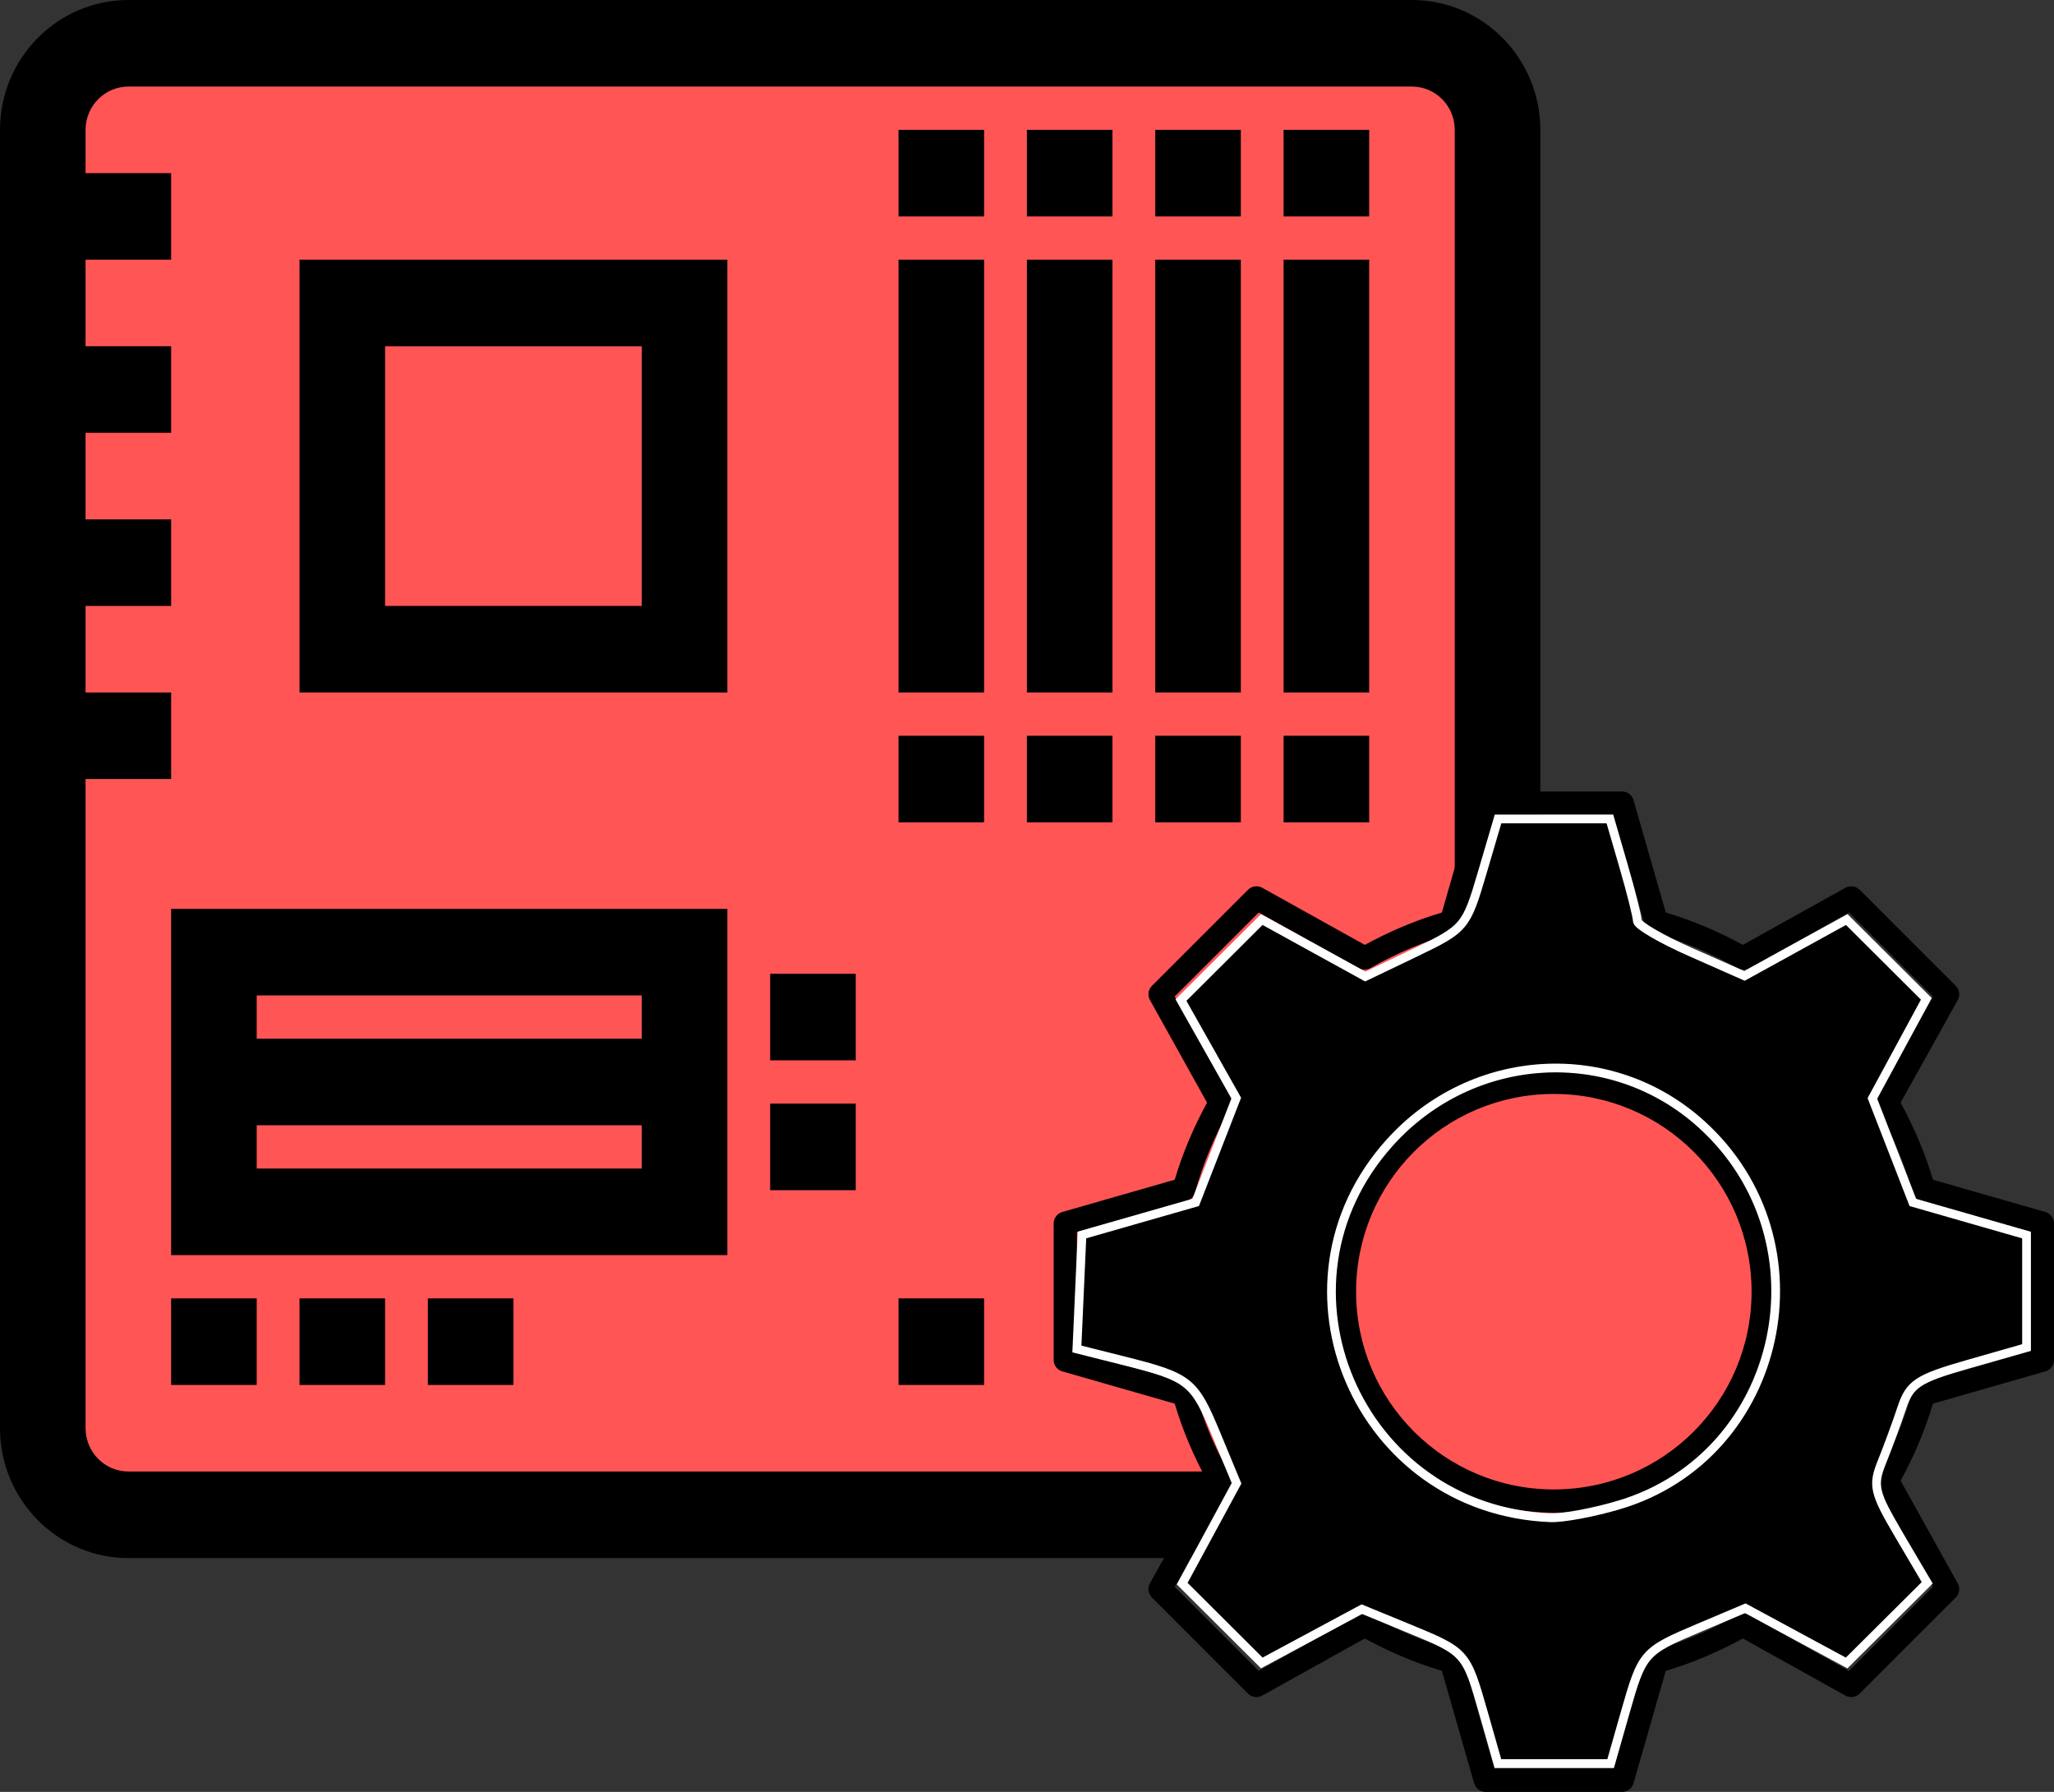<?xml version="1.0" encoding="UTF-8" standalone="no"?>
<!-- Created with Inkscape (http://www.inkscape.org/) -->

<svg
   xmlns:dc="http://purl.org/dc/elements/1.1/"
   xmlns:cc="http://creativecommons.org/ns#"
   xmlns:rdf="http://www.w3.org/1999/02/22-rdf-syntax-ns#"
   xmlns:svg="http://www.w3.org/2000/svg"
   xmlns="http://www.w3.org/2000/svg"
   xmlns:sodipodi="http://sodipodi.sourceforge.net/DTD/sodipodi-0.dtd"
   xmlns:inkscape="http://www.inkscape.org/namespaces/inkscape"
   width="49.836mm"
   height="43.474mm"
   viewBox="0 0 176.585 154.04"
   id="svg6115"
   version="1.1"
   inkscape:version="0.91 r13725"
   sodipodi:docname="oem_button.svg">
  <rect x="0" y="0" width="176.585" height="154.04" fill="#333333" stroke="none"/>
  <defs
     id="defs6117" />
  <sodipodi:namedview
     id="base"
     pagecolor="#ffffff"
     bordercolor="#666666"
     borderopacity="1.0"
     inkscape:pageopacity="0.0"
     inkscape:pageshadow="2"
     inkscape:zoom="1.33"
     inkscape:cx="-8.7332366"
     inkscape:cy="-63.06265"
     inkscape:document-units="px"
     inkscape:current-layer="layer8"
     showgrid="false"
     inkscape:window-width="1916"
     inkscape:window-height="1041"
     inkscape:window-x="0"
     inkscape:window-y="18"
     inkscape:window-maximized="0"
     fit-margin-top="0"
     fit-margin-left="0"
     fit-margin-right="0"
     fit-margin-bottom="0" />
  <g
     inkscape:groupmode="layer"
     id="layer8"
     inkscape:label="Layer 3">
    <rect
       style="opacity:1;fill:#ff5555;fill-opacity:1;stroke:#ffffff;stroke-width:0.966"
       id="rect10831"
       width="123.343"
       height="124.846"
       x="3.742"
       y="5.151" />
  </g>
  <g
     inkscape:label="Layer 1"
     inkscape:groupmode="layer"
     id="layer1"
     transform="translate(-171.667,-269.483)">
    <g
       id="g8199">
      <path
         id="path6440"
         d="m 293.056,269.483 -110.354,0 c -6.086,0 -11.035,5.006 -11.035,11.162 l 0,111.616 c 0,6.155 4.95,11.162 11.035,11.162 l 110.354,0 c 6.086,0 11.035,-5.006 11.035,-11.162 l 0,-111.616 c 0,-6.155 -4.95,-11.162 -11.035,-11.162 z m 3.678,122.778 c 0,2.051 -1.651,3.721 -3.678,3.721 l -110.354,0 c -2.028,0 -3.678,-1.67 -3.678,-3.721 l 0,-55.808 7.357,0 0,-7.441 -7.357,0 0,-7.441 7.357,0 0,-7.441 -7.357,0 0,-7.441 7.357,0 0,-7.441 -7.357,0 0,-7.441 7.357,0 0,-7.441 -7.357,0 0,-3.721 c 0,-2.051 1.651,-3.721 3.678,-3.721 l 110.354,0 c 2.028,0 3.678,1.67 3.678,3.721 l 0,111.616 z"
         inkscape:connector-curvature="0" />
      <path
         id="path6442"
         d="m 197.416,329.012 36.785,0 0,-37.205 -36.785,0 0,37.205 z m 7.357,-29.764 22.071,0 0,22.323 -22.071,0 0,-22.323 z"
         inkscape:connector-curvature="0" />
      <path
         id="path6444"
         d="m 186.38,358.776 0,7.441 0,11.162 47.82,0 0,-11.162 0,-7.441 0,-11.162 -47.82,0 0,11.162 z m 7.357,-3.721 33.106,0 0,3.721 -33.106,0 0,-3.721 z m 0,11.162 33.106,0 0,3.721 -33.106,0 0,-3.721 z"
         inkscape:connector-curvature="0" />
      <path
         d="m 259.95,291.807 7.357,0 0,37.205 -7.357,0 z"
         id="rect6446"
         inkscape:connector-curvature="0" />
      <path
         d="m 248.914,291.807 7.357,0 0,37.205 -7.357,0 z"
         id="rect6448"
         inkscape:connector-curvature="0" />
      <path
         d="m 270.985,291.807 7.357,0 0,37.205 -7.357,0 z"
         id="rect6450"
         inkscape:connector-curvature="0" />
      <path
         d="m 282.02,291.807 7.357,0 0,37.205 -7.357,0 z"
         id="rect6452"
         inkscape:connector-curvature="0" />
      <path
         d="m 208.451,381.1 7.357,0 0,7.441 -7.357,0 z"
         id="rect6466"
         inkscape:connector-curvature="0" />
      <path
         d="m 248.914,381.1 7.357,0 0,7.441 -7.357,0 z"
         id="rect6468"
         inkscape:connector-curvature="0" />
      <path
         d="m 237.879,353.196 7.357,0 0,7.441 -7.357,0 z"
         id="rect6470"
         inkscape:connector-curvature="0" />
      <path
         d="m 237.879,364.357 7.357,0 0,7.441 -7.357,0 z"
         id="rect6472"
         inkscape:connector-curvature="0" />
      <path
         d="m 259.95,280.645 7.357,0 0,7.441 -7.357,0 z"
         id="rect6474"
         inkscape:connector-curvature="0" />
      <path
         d="m 282.02,280.645 7.357,0 0,7.441 -7.357,0 z"
         id="rect6476"
         inkscape:connector-curvature="0" />
      <path
         d="m 270.985,280.645 7.357,0 0,7.441 -7.357,0 z"
         id="rect6478"
         inkscape:connector-curvature="0" />
      <path
         d="m 248.914,280.645 7.357,0 0,7.441 -7.357,0 z"
         id="rect6480"
         inkscape:connector-curvature="0" />
      <path
         d="m 259.95,332.733 7.357,0 0,7.441 -7.357,0 z"
         id="rect6482"
         inkscape:connector-curvature="0" />
      <path
         d="m 282.02,332.733 7.357,0 0,7.441 -7.357,0 z"
         id="rect6484"
         inkscape:connector-curvature="0" />
      <path
         d="m 270.985,332.733 7.357,0 0,7.441 -7.357,0 z"
         id="rect6486"
         inkscape:connector-curvature="0" />
      <path
         d="m 248.914,332.733 7.357,0 0,7.441 -7.357,0 z"
         id="rect6488"
         inkscape:connector-curvature="0" />
      <path
         d="m 186.38,381.1 7.357,0 0,7.441 -7.357,0 z"
         id="rect6490"
         inkscape:connector-curvature="0" />
      <path
         d="m 197.416,381.1 7.357,0 0,7.441 -7.357,0 z"
         id="rect6492"
         inkscape:connector-curvature="0" />
    </g>
    <ellipse
       style="opacity:1;fill:#ff5555;fill-opacity:1;stroke:#ffffff"
       id="path10829"
       cx="305.125"
       cy="381.794"
       rx="27.444"
       ry="25.94" />
  </g>
  <g
     inkscape:groupmode="layer"
     id="layer3"
     inkscape:label="Layer 2"
     transform="translate(-171.667,-269.483)">
    <g
       id="g8224"
       transform="translate(33.083,-172.932)">
      <g
         transform="translate(222.169,-448.906)"
         id="g7995">
        <path
           inkscape:connector-curvature="0"
           style="color:#000000;font-style:normal;font-variant:normal;font-weight:normal;font-stretch:normal;font-size:medium;line-height:normal;font-family:Sans;-inkscape-font-specification:Sans;text-indent:0;text-align:start;text-decoration:none;text-decoration-line:none;letter-spacing:normal;word-spacing:normal;text-transform:none;direction:ltr;block-progression:tb;writing-mode:lr-tb;baseline-shift:baseline;text-anchor:start;display:inline;overflow:visible;visibility:visible;opacity:1;fill:#000000;fill-opacity:1;stroke:none;stroke-width:2;marker:none;enable-background:accumulate"
           d="m 43.156,7.719 -2.781,9.688 c -2.323,0.688 -4.542,1.642 -6.625,2.781 l -8.812,-4.906 c -0.38,-0.224 -0.908,-0.157 -1.219,0.156 l -8.281,8.281 c -0.313,0.311 -0.381,0.839 -0.156,1.219 L 20.188,33.75 c -1.14,2.083 -2.093,4.302 -2.781,6.625 l -9.688,2.781 C 7.305,43.278 6.996,43.693 7,44.125 l 0,11.75 c -0.004,0.432 0.305,0.847 0.719,0.969 l 9.688,2.781 c 0.688,2.323 1.642,4.542 2.781,6.625 l -4.906,8.812 c -0.224,0.38 -0.157,0.908 0.156,1.219 l 8.281,8.281 c 0.311,0.313 0.839,0.381 1.219,0.156 L 33.75,79.812 c 2.083,1.14 4.302,2.093 6.625,2.781 l 2.781,9.688 C 43.278,92.695 43.693,93.004 44.125,93 l 11.75,0 c 0.432,0.004 0.847,-0.305 0.969,-0.719 l 2.781,-9.688 c 2.323,-0.688 4.542,-1.642 6.625,-2.781 l 8.812,4.906 c 0.38,0.224 0.908,0.157 1.219,-0.156 l 8.281,-8.281 c 0.313,-0.311 0.381,-0.839 0.156,-1.219 L 79.812,66.25 c 1.14,-2.083 2.093,-4.302 2.781,-6.625 l 9.688,-2.781 C 92.695,56.722 93.004,56.307 93,55.875 l 0,-11.75 c 0.004,-0.432 -0.305,-0.847 -0.719,-0.969 L 82.594,40.375 C 81.906,38.052 80.952,35.833 79.812,33.75 l 4.906,-8.812 c 0.224,-0.38 0.157,-0.908 -0.156,-1.219 L 76.281,15.438 C 75.971,15.125 75.442,15.057 75.062,15.281 L 66.25,20.188 C 64.167,19.048 61.948,18.094 59.625,17.406 L 56.844,7.719 C 56.722,7.305 56.307,6.996 55.875,7 L 44.125,7 C 43.622,7 43.25,7.393 43.156,7.719 Z M 44.875,9 l 10.25,0 2.688,9.469 c 0.098,0.333 0.382,0.604 0.719,0.688 2.568,0.708 4.978,1.739 7.25,3.031 0.302,0.175 0.698,0.175 1,0 L 75.375,17.406 82.594,24.625 77.812,33.219 c -0.175,0.302 -0.175,0.698 0,1 1.293,2.272 2.324,4.682 3.031,7.25 0.083,0.337 0.355,0.62 0.688,0.719 L 91,44.875 l 0,10.25 -9.469,2.688 c -0.333,0.098 -0.604,0.382 -0.688,0.719 -0.708,2.568 -1.739,4.978 -3.031,7.25 -0.175,0.302 -0.175,0.698 0,1 L 82.594,75.375 75.375,82.594 66.781,77.812 c -0.302,-0.175 -0.698,-0.175 -1,0 -2.272,1.292 -4.682,2.324 -7.25,3.031 -0.337,0.083 -0.62,0.355 -0.719,0.688 L 55.125,91 44.875,91 42.188,81.531 c -0.098,-0.333 -0.382,-0.604 -0.719,-0.688 -2.568,-0.708 -4.978,-1.739 -7.25,-3.031 -0.302,-0.175 -0.698,-0.175 -1,0 L 24.625,82.594 17.406,75.375 22.188,66.781 c 0.175,-0.302 0.175,-0.698 0,-1 -1.293,-2.272 -2.324,-4.682 -3.031,-7.25 -0.083,-0.337 -0.355,-0.62 -0.688,-0.719 L 9,55.125 9,44.875 18.469,42.188 c 0.333,-0.098 0.604,-0.382 0.688,-0.719 0.708,-2.568 1.739,-4.978 3.031,-7.25 0.175,-0.302 0.175,-0.698 0,-1 L 17.406,24.625 24.625,17.406 33.219,22.188 c 0.302,0.175 0.698,0.175 1,0 2.272,-1.293 4.682,-2.324 7.25,-3.031 0.337,-0.083 0.62,-0.355 0.719,-0.688 z M 50,31 C 39.518,31 31,39.518 31,50 31,60.481 39.518,69 50,69 60.482,69 69,60.481 69,50 69,39.518 60.482,31 50,31 Z m 0,2 c 9.401,0 17,7.599 17,17 0,9.401 -7.599,17 -17,17 -9.401,0 -17,-7.599 -17,-17 0,-9.401 7.599,-17 17,-17 z"
           transform="translate(0,952.362)"
           id="path7997" />
      </g>
      <path
         inkscape:connector-curvature="0"
         id="path8222"
         d="m 266.129,589.698 c -1.497,-5.252 -1.509,-5.266 -6.474,-7.307 l -3.99,-1.641 -4.302,2.312 -4.302,2.312 -3.421,-3.409 -3.421,-3.409 2.337,-4.314 2.336,-4.314 -1.733,-4.18 c -1.917,-4.625 -2.3,-4.929 -8.015,-6.366 l -3.978,-1 0.219,-4.9 0.219,-4.9 4.887,-1.4 4.887,-1.4 1.745,-4.485 1.745,-4.485 -2.377,-4.212 -2.377,-4.212 3.474,-3.462 3.474,-3.462 4.448,2.45 4.449,2.45 4.324,-2.074 c 4.215,-2.022 4.359,-2.193 5.707,-6.774 l 1.383,-4.699 4.807,0 4.807,0 1.181,4.063 c 0.65,2.235 1.181,4.354 1.181,4.71 0,0.356 2.072,1.562 4.605,2.682 l 4.605,2.035 4.396,-2.421 4.396,-2.421 3.421,3.409 3.421,3.409 -2.318,4.28 -2.318,4.28 1.739,4.47 1.739,4.47 4.887,1.403 4.887,1.403 0,4.832 0,4.832 -4.973,1.422 c -4.395,1.257 -5.065,1.697 -5.759,3.787 -0.432,1.301 -1.196,3.38 -1.698,4.62 -0.826,2.04 -0.683,2.645 1.489,6.327 l 2.402,4.072 -3.465,3.447 -3.465,3.447 -4.354,-2.353 -4.354,-2.353 -3.898,1.648 c -4.884,2.065 -4.958,2.15 -6.449,7.382 l -1.232,4.323 -4.845,0 -4.845,0 -1.232,-4.323 z m 11.625,-17.9 c 14.208,-4.219 18.205,-22.728 7.075,-32.762 -7.761,-6.996 -19.682,-6.277 -26.778,1.615 -11.005,12.241 -2.708,31.58 13.831,32.239 1.062,0.042 3.704,-0.45 5.872,-1.093 z"
         style="opacity:1;fill:#000000;fill-opacity:1;stroke:#ffffff;stroke-width:0.752" />
    </g>
  </g>
</svg>
